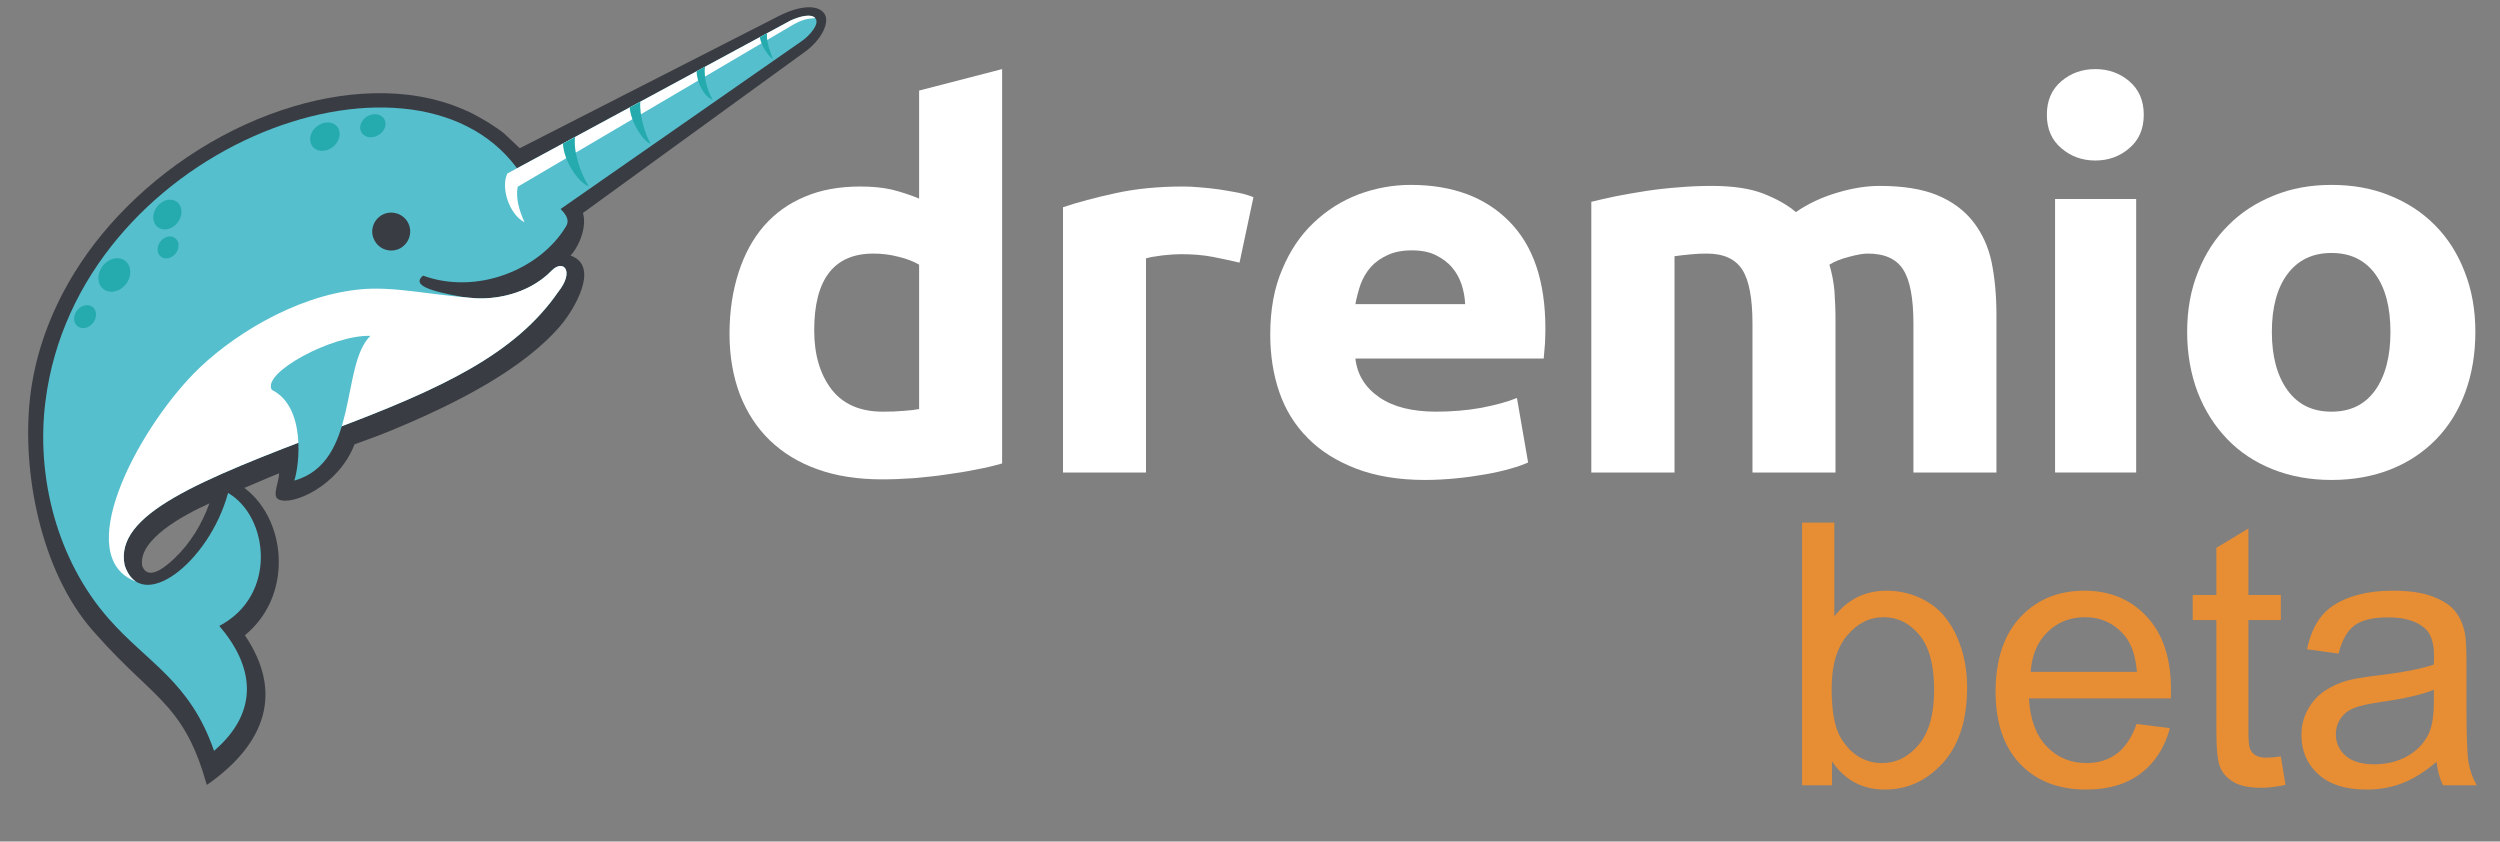 <?xml version="1.0" encoding="UTF-8" standalone="no"?>
<!--

    Copyright (C) 2017-2019 Dremio Corporation

    Licensed under the Apache License, Version 2.0 (the "License");
    you may not use this file except in compliance with the License.
    You may obtain a copy of the License at

        http://www.apache.org/licenses/LICENSE-2.0

    Unless required by applicable law or agreed to in writing, software
    distributed under the License is distributed on an "AS IS" BASIS,
    WITHOUT WARRANTIES OR CONDITIONS OF ANY KIND, either express or implied.
    See the License for the specific language governing permissions and
    limitations under the License.

-->
<!DOCTYPE svg PUBLIC "-//W3C//DTD SVG 1.1//EN" "http://www.w3.org/Graphics/SVG/1.1/DTD/svg11.dtd">
<svg width="100%" height="100%" viewBox="0 0 609 205" version="1.1" xmlns="http://www.w3.org/2000/svg" xmlns:xlink="http://www.w3.org/1999/xlink" xml:space="preserve" style="fill-rule:evenodd;clip-rule:evenodd;stroke-linejoin:round;stroke-miterlimit:1.414;">
    <rect x="0" y="0" width="609" height="205" fill="#808080" stroke="none"/>
    <g id="g14">
        <path id="path22" d="M522.221,27.966c0,3.433 -1.183,6.183 -3.543,8.144c-2.311,2.012 -5.081,2.992 -8.263,2.992c-3.178,0 -5.95,-0.98 -8.261,-2.992c-2.363,-1.961 -3.54,-4.711 -3.54,-8.144c0,-3.483 1.177,-6.181 3.54,-8.193c2.311,-1.963 5.083,-2.943 8.261,-2.943c3.182,0 5.952,0.98 8.263,2.943c2.36,2.012 3.543,4.71 3.543,8.193" style="fill:#fff;"/>
        <path id="path24" d="M500.616,48.475l19.756,0l0,66.628l-19.756,0l0,-66.628l0,0Z" style="fill:#fff;"/>
        <path id="path28" d="M301.95,63.979c-1.794,-0.443 -3.95,-0.883 -6.361,-1.375c-2.465,-0.49 -5.083,-0.685 -7.904,-0.685c-1.232,0 -2.769,0.097 -4.517,0.293c-1.795,0.244 -3.128,0.442 -4.003,0.736l0,52.154l-20.219,0l0,-64.615c3.592,-1.227 7.902,-2.355 12.828,-3.435c4.928,-1.08 10.42,-1.618 16.474,-1.618c1.08,0 2.413,0.048 3.953,0.196c1.541,0.097 3.079,0.293 4.617,0.489c1.542,0.245 3.08,0.492 4.618,0.785c1.541,0.295 2.824,0.686 3.902,1.128l-3.388,15.947" style="fill:#fff;"/>
        <path id="path32" d="M582.315,80.856c0,-5.985 -1.233,-10.696 -3.696,-14.081c-2.516,-3.434 -6.056,-5.151 -10.673,-5.151c-4.62,0 -8.16,1.717 -10.73,5.151c-2.512,3.385 -3.794,8.096 -3.794,14.081c0,5.936 1.282,10.695 3.794,14.177c2.57,3.536 6.11,5.251 10.73,5.251c4.617,0 8.157,-1.715 10.673,-5.251c2.463,-3.482 3.696,-8.241 3.696,-14.177m20.683,0c0,5.349 -0.824,10.253 -2.463,14.719c-1.644,4.465 -4.007,8.244 -7.087,11.432c-3.076,3.138 -6.721,5.593 -11.03,7.31c-4.312,1.718 -9.136,2.6 -14.472,2.6c-5.236,0 -10.01,-0.882 -14.319,-2.6c-4.312,-1.717 -8.008,-4.172 -11.033,-7.31c-3.08,-3.188 -5.494,-6.967 -7.238,-11.432c-1.69,-4.466 -2.565,-9.37 -2.565,-14.719c0,-5.396 0.875,-10.256 2.669,-14.669c1.747,-4.416 4.21,-8.194 7.338,-11.284c3.08,-3.14 6.826,-5.546 11.085,-7.263c4.311,-1.765 8.979,-2.6 14.063,-2.6c5.184,0 9.904,0.835 14.213,2.6c4.259,1.717 7.956,4.123 11.035,7.263c3.078,3.09 5.49,6.868 7.185,11.284c1.744,4.413 2.619,9.273 2.619,14.669" style="fill:#fff;"/>
        <path id="path36" d="M356.905,74.083c-0.051,-1.618 -0.363,-3.236 -0.873,-4.806c-0.512,-1.52 -1.286,-2.943 -2.311,-4.12c-1.023,-1.228 -2.359,-2.208 -3.951,-2.994c-1.54,-0.785 -3.542,-1.177 -5.902,-1.177c-2.258,0 -4.21,0.392 -5.798,1.128c-1.644,0.737 -2.976,1.668 -4.106,2.895c-1.078,1.225 -1.899,2.6 -2.515,4.22c-0.561,1.618 -0.976,3.236 -1.28,4.854l26.736,0Zm-47.473,7.411c0,-6.085 0.977,-11.383 2.928,-15.897c1.896,-4.563 4.461,-8.339 7.642,-11.334c3.187,-3.041 6.828,-5.346 10.936,-6.916c4.107,-1.521 8.362,-2.308 12.675,-2.308c10.159,0 18.168,2.946 24.017,8.882c5.903,5.937 8.827,14.621 8.827,26.15c0,1.127 -0.052,2.356 -0.103,3.68c-0.105,1.372 -0.206,2.551 -0.308,3.58l-45.877,0c0.46,3.976 2.412,7.114 5.847,9.47c3.44,2.354 8.057,3.482 13.858,3.482c3.694,0 7.335,-0.293 10.928,-0.93c3.544,-0.687 6.467,-1.472 8.724,-2.406l2.722,15.702c-1.078,0.49 -2.514,1.03 -4.31,1.521c-1.85,0.537 -3.849,0.98 -6.056,1.372c-2.208,0.393 -4.617,0.736 -7.136,0.983c-2.513,0.245 -5.078,0.392 -7.593,0.392c-6.413,0 -12.007,-0.932 -16.781,-2.747c-4.72,-1.817 -8.675,-4.271 -11.802,-7.457c-3.13,-3.142 -5.441,-6.87 -6.929,-11.186c-1.491,-4.368 -2.209,-9.028 -2.209,-14.033l0,0Z" style="fill:#fff;"/>
        <path id="path40" d="M426.902,78.891c0,-6.229 -0.819,-10.644 -2.515,-13.245c-1.695,-2.6 -4.568,-3.875 -8.619,-3.875c-1.285,0 -2.565,0.05 -3.954,0.195c-1.336,0.097 -2.668,0.295 -3.902,0.443l0,52.693l-20.268,0l0,-65.94c1.746,-0.443 3.748,-0.883 6.055,-1.373c2.311,-0.442 4.775,-0.884 7.34,-1.278c2.564,-0.392 5.233,-0.685 7.955,-0.882c2.717,-0.244 5.389,-0.343 8.004,-0.343c5.134,0 9.341,0.636 12.522,1.864c3.232,1.276 5.904,2.747 7.952,4.513c2.93,-2.01 6.212,-3.581 10.01,-4.709c3.745,-1.128 7.186,-1.668 10.365,-1.668c5.697,0 10.368,0.736 14.061,2.256c3.646,1.52 6.571,3.68 8.726,6.428c2.205,2.796 3.697,6.084 4.516,9.861c0.769,3.828 1.18,8.046 1.18,12.706l0,38.565l-20.219,0l0,-36.211c0,-6.229 -0.819,-10.644 -2.513,-13.245c-1.644,-2.6 -4.518,-3.875 -8.624,-3.875c-1.078,0 -2.566,0.246 -4.516,0.784c-1.948,0.491 -3.542,1.128 -4.822,1.914c0.612,2.012 1.023,4.122 1.23,6.329c0.152,2.207 0.258,4.563 0.258,7.065l0,37.239l-20.222,0l0,-36.211" style="fill:#fff;"/>
        <path id="path44" d="M223.896,99.646c-1.027,0.197 -2.259,0.344 -3.797,0.443c-1.542,0.146 -3.234,0.194 -5.031,0.194c-5.541,0 -9.699,-1.814 -12.52,-5.444c-2.771,-3.632 -4.209,-8.44 -4.209,-14.376c0,-12.461 4.824,-18.692 14.421,-18.692c2.051,0 4.105,0.246 6.156,0.786c2.055,0.489 3.699,1.174 4.98,1.912l0,35.177Zm0,-77.585l0,26.316c-2.259,-0.932 -4.517,-1.668 -6.724,-2.208c-2.207,-0.49 -4.72,-0.735 -7.543,-0.735c-5.081,0 -9.598,0.783 -13.497,2.453c-3.952,1.618 -7.287,4.023 -10.008,7.114c-2.719,3.14 -4.771,6.917 -6.209,11.381c-1.436,4.465 -2.207,9.419 -2.207,14.964c0,5.445 0.873,10.353 2.513,14.717c1.695,4.368 4.107,8.098 7.29,11.188c3.181,3.043 7.029,5.448 11.649,7.066c4.617,1.668 9.852,2.453 15.755,2.453c2.464,0 5.028,-0.1 7.7,-0.293c2.666,-0.247 5.284,-0.492 7.849,-0.884c2.565,-0.346 5.028,-0.738 7.391,-1.228c2.361,-0.442 4.414,-0.931 6.26,-1.472l0,-96.063l-20.219,5.231l0,0Z" style="fill:#fff;"/>
        <path id="path48" d="M51.002,122.63c-5.924,2.687 -17.453,8.7 -16.36,15.218c1.504,4.006 6.199,-0.228 7.931,-1.914c3.736,-3.509 6.697,-8.384 8.429,-13.304m35.36,-14.397c-3.919,10.251 -15.356,15.127 -18.545,13.396c-1.596,-0.867 0.136,-4.101 0.181,-6.333c-2.324,0.91 -6.152,2.596 -8.476,3.553c5.56,4.145 8.431,11.299 8.385,18.088c0,6.969 -2.869,13.393 -8.248,17.813c9.57,14.167 4.696,26.376 -8.474,35.899l-0.822,0.547l-0.273,-0.956c-1.957,-6.743 -4.42,-12.438 -9.068,-17.815c-2.324,-2.687 -4.968,-5.148 -7.564,-7.608c-3.417,-3.235 -6.697,-6.513 -9.797,-10.021c-13.032,-13.851 -18.183,-37.86 -16.495,-56.403c0.864,-9.567 3.783,-18.724 8.247,-27.199c3.554,-6.742 8.065,-12.938 13.261,-18.494c11.483,-12.303 26.703,-22.008 42.88,-26.791c14.216,-4.235 30.483,-4.965 44.019,2.005c2.186,1.139 5.468,3.143 7.29,4.647c1.142,1.047 2.278,2.141 3.372,3.189c0.136,0.091 0.275,0.228 0.366,0.363l63.294,-32.3c5.239,-2.596 9.158,-2.596 10.754,-0.727c1.868,2.186 -0.728,6.74 -4.419,9.43l-54.228,39.362c0.956,3.143 -0.639,7.699 -3.009,10.387c7.248,2.505 0.866,13.12 -2.323,16.903c-9.068,10.752 -25.7,19.18 -40.509,25.33c-3.966,1.686 -6.243,2.416 -9.799,3.735" style="fill:#393c42;"/>
        <path id="path52" d="M135.987,71.104c4.056,-5.103 1.23,-8.064 -1.595,-5.193c-5.56,5.693 -13.989,7.652 -21.599,6.422c-11.121,-1.868 -11.618,-3.553 -9.752,-5.194c13.124,4.785 28.388,-1.456 34.722,-11.799c2.734,-3.917 -6.424,-7.061 -11.846,-14.396c-25.929,-34.989 -107.086,-4.464 -114.833,56.721c-2.371,18.404 2.779,38.768 15.449,53.119c9.476,10.753 19.775,15.219 25.607,32.121c11.348,-9.75 9.569,-20.774 1.279,-30.433c14.169,-7.381 12.118,-26.563 2.14,-32.393c-4.647,17.084 -21.327,29.704 -25.2,17.585c-2.506,-12.347 17.818,-20.545 50.398,-32.892c27.251,-10.207 44.84,-18.635 55.23,-33.668" style="fill:#55bfce;"/>
        <path id="path56" d="M135.987,71.104c4.056,-5.103 1.23,-8.064 -1.595,-5.193c-4.783,4.92 -11.984,7.062 -18.547,6.742c-11.209,-0.82 -20.141,-3.006 -28.342,-2.142c-16.134,1.64 -31.854,11.845 -40.283,20.456c-14.217,14.58 -29.893,44.829 -14.08,50.708c-1.185,-0.731 -2.143,-2.051 -2.781,-4.011c-2.506,-12.347 17.818,-20.545 50.398,-32.892c27.251,-10.207 44.84,-18.635 55.23,-33.668" style="fill:#fff;"/>
        <path id="path60" d="M66.22,94.976c8.385,4.1 6.7,18.496 5.469,22.097c15.903,-4.512 11.164,-28.064 18.548,-35.264c-9.252,-0.273 -26.569,9.02 -24.017,13.167" style="fill:#55bfce;"/>
        <path id="path64" d="M93.107,52.333c2.278,-1.184 5.059,-0.364 6.29,1.915c1.184,2.232 0.317,5.01 -1.916,6.241c-2.232,1.184 -5.056,0.363 -6.243,-1.913c-1.229,-2.234 -0.364,-5.012 1.869,-6.243" style="fill:#393c42;"/>
        <path id="path68" d="M131.703,54.292l63.796,-44.42c1.776,-1.274 4.148,-4.009 3.19,-5.33c-0.955,-1.32 -3.736,-0.592 -6.106,0.456l-68.993,37.266c-2.231,4.647 2.28,14.443 8.113,12.028" style="fill:#55bfce;"/>
        <path id="path72" d="M126.099,45.5l66.666,-39.226c2.916,-1.732 4.056,-1.686 5.831,-1.869c-1.001,-1.137 -3.736,-0.455 -6.013,0.592l-68.992,37.267c-1.684,3.508 0.502,10.024 4.193,11.892c-1.321,-2.871 -2.187,-5.878 -1.685,-8.656" style="fill:#fff;"/>
        <path id="path76" d="M27.898,62.948c2.187,-0.364 3.875,1.14 3.828,3.373c0,2.231 -1.776,4.328 -3.962,4.692c-2.143,0.363 -3.831,-1.14 -3.783,-3.326c0,-2.232 1.775,-4.328 3.917,-4.739" style="fill:#25abad;"/>
        <path id="path80" d="M40.84,48.688c1.915,-0.319 3.418,1.003 3.371,2.963c-0.045,2.005 -1.595,3.825 -3.508,4.19c-1.913,0.32 -3.419,-1.002 -3.372,-2.961c0.045,-1.959 1.595,-3.828 3.509,-4.192" style="fill:#25abad;"/>
        <path id="path84" d="M79.984,29.828c1.96,0.091 3.144,1.731 2.642,3.644c-0.456,1.915 -2.414,3.372 -4.328,3.28c-1.917,-0.091 -3.1,-1.732 -2.644,-3.644c0.455,-1.915 2.415,-3.372 4.33,-3.28" style="fill:#25abad;"/>
        <path id="path88" d="M91.968,27.869c1.594,0.364 2.368,1.821 1.732,3.37c-0.639,1.503 -2.462,2.462 -4.01,2.142c-1.594,-0.364 -2.372,-1.823 -1.733,-3.371c0.637,-1.503 2.46,-2.461 4.011,-2.141" style="fill:#25abad;"/>
        <path id="path92" d="M40.977,57.617c1.411,-0.228 2.552,0.775 2.506,2.234c0,1.457 -1.186,2.824 -2.598,3.053c-1.412,0.273 -2.505,-0.729 -2.505,-2.188c0.045,-1.457 1.184,-2.825 2.597,-3.099" style="fill:#25abad;"/>
        <path id="path96" d="M20.79,74.383c1.458,-0.272 2.644,0.774 2.598,2.28c0,1.548 -1.229,2.96 -2.689,3.233c-1.504,0.228 -2.644,-0.775 -2.644,-2.277c0.048,-1.55 1.231,-3.007 2.735,-3.236" style="fill:#25abad;"/>
        <path id="path100" d="M140.088,33.381l-2.96,1.594c0.226,4.328 3.78,9.568 6.331,10.434c-2.004,-3.052 -3.825,-8.339 -3.371,-12.028m15.903,-8.61l-2.596,1.412c0.319,3.872 3.508,8.519 5.103,8.792c-1.231,-1.866 -2.826,-7.06 -2.507,-10.204m15.721,-8.52l-2.005,1.094c-0.045,2.55 1.824,6.377 3.917,6.925c-1.001,-1.595 -2.232,-4.876 -1.912,-8.019m15.13,-8.154l-1.734,0.956c0.139,1.686 2.098,4.829 3.191,5.33c-0.411,-1.229 -1.64,-3.734 -1.457,-6.286" style="fill:#25abad;"/>
        <path d="M446.276,191.292l-7.289,0l0,-63.987l7.856,0l0,22.827c3.318,-4.161 7.551,-6.241 12.702,-6.241c2.851,0 5.55,0.575 8.096,1.724c2.546,1.149 4.641,2.764 6.286,4.845c1.644,2.08 2.931,4.59 3.862,7.529c0.931,2.939 1.397,6.082 1.397,9.428c0,7.944 -1.964,14.083 -5.892,18.419c-3.929,4.336 -8.643,6.504 -14.142,6.504c-5.471,0 -9.763,-2.285 -12.876,-6.853l0,5.805Zm-0.087,-23.526c0,5.558 0.756,9.573 2.269,12.047c2.474,4.044 5.82,6.067 10.039,6.067c3.434,0 6.402,-1.492 8.904,-4.474c2.503,-2.983 3.754,-7.427 3.754,-13.334c0,-6.053 -1.2,-10.519 -3.601,-13.4c-2.401,-2.881 -5.303,-4.321 -8.708,-4.321c-3.433,0 -6.401,1.491 -8.904,4.474c-2.502,2.982 -3.753,7.296 -3.753,12.941Z" style="fill:#e78d33;fill-rule:nonzero;"/>
        <path d="M520.477,176.365l8.118,1.003c-1.28,4.743 -3.652,8.424 -7.115,11.043c-3.462,2.619 -7.885,3.929 -13.268,3.929c-6.78,0 -12.156,-2.088 -16.128,-6.264c-3.972,-4.175 -5.958,-10.032 -5.958,-17.568c0,-7.798 2.008,-13.851 6.023,-18.157c4.016,-4.307 9.225,-6.46 15.626,-6.46c6.198,0 11.261,2.109 15.189,6.329c3.929,4.219 5.893,10.155 5.893,17.808c0,0.465 -0.015,1.164 -0.044,2.095l-34.569,0c0.291,5.092 1.732,8.991 4.322,11.698c2.589,2.706 5.819,4.059 9.689,4.059c2.881,0 5.34,-0.757 7.377,-2.27c2.037,-1.513 3.652,-3.928 4.845,-7.245Zm-25.796,-12.702l25.883,0c-0.349,-3.899 -1.339,-6.823 -2.968,-8.773c-2.503,-3.026 -5.747,-4.539 -9.734,-4.539c-3.608,0 -6.641,1.207 -9.1,3.622c-2.459,2.416 -3.819,5.645 -4.081,9.69Z" style="fill:#e78d33;fill-rule:nonzero;"/>
        <path d="M555.613,184.265l1.135,6.94c-2.212,0.465 -4.191,0.698 -5.936,0.698c-2.852,0 -5.064,-0.451 -6.635,-1.353c-1.571,-0.902 -2.677,-2.088 -3.317,-3.557c-0.64,-1.47 -0.96,-4.561 -0.96,-9.275l0,-26.669l-5.762,0l0,-6.111l5.762,0l0,-11.479l7.813,-4.714l0,16.193l7.9,0l0,6.111l-7.9,0l0,27.105c0,2.241 0.138,3.681 0.414,4.321c0.277,0.64 0.728,1.15 1.353,1.528c0.626,0.378 1.521,0.567 2.685,0.567c0.873,0 2.022,-0.102 3.448,-0.305Z" style="fill:#e78d33;fill-rule:nonzero;"/>
        <path d="M593.542,185.574c-2.909,2.474 -5.71,4.219 -8.402,5.238c-2.691,1.018 -5.579,1.528 -8.664,1.528c-5.092,0 -9.006,-1.244 -11.741,-3.732c-2.735,-2.488 -4.103,-5.667 -4.103,-9.537c0,-2.27 0.517,-4.343 1.55,-6.22c1.033,-1.877 2.386,-3.383 4.059,-4.518c1.673,-1.134 3.557,-1.993 5.652,-2.575c1.542,-0.407 3.87,-0.8 6.984,-1.178c6.343,-0.757 11.014,-1.659 14.011,-2.706c0.029,-1.077 0.043,-1.761 0.043,-2.052c0,-3.201 -0.742,-5.456 -2.226,-6.765c-2.007,-1.775 -4.99,-2.663 -8.947,-2.663c-3.696,0 -6.424,0.648 -8.184,1.943c-1.761,1.295 -3.063,3.586 -3.907,6.874l-7.682,-1.047c0.699,-3.289 1.848,-5.944 3.448,-7.966c1.601,-2.022 3.914,-3.579 6.94,-4.67c3.027,-1.092 6.533,-1.637 10.519,-1.637c3.958,0 7.173,0.465 9.647,1.397c2.473,0.931 4.292,2.102 5.455,3.513c1.164,1.411 1.979,3.194 2.445,5.347c0.262,1.339 0.393,3.754 0.393,7.245l0,10.476c0,7.304 0.167,11.923 0.501,13.858c0.335,1.935 0.997,3.79 1.986,5.565l-8.205,0c-0.815,-1.63 -1.339,-3.535 -1.572,-5.718Zm-0.654,-17.546c-2.852,1.164 -7.129,2.153 -12.833,2.968c-3.23,0.466 -5.514,0.989 -6.852,1.571c-1.339,0.582 -2.372,1.433 -3.099,2.554c-0.728,1.12 -1.091,2.364 -1.091,3.731c0,2.096 0.792,3.841 2.378,5.238c1.586,1.397 3.907,2.095 6.962,2.095c3.026,0 5.718,-0.662 8.075,-1.986c2.357,-1.324 4.088,-3.135 5.194,-5.434c0.844,-1.775 1.266,-4.394 1.266,-7.856l0,-2.881Z" style="fill:#e78d33;fill-rule:nonzero;"/>
    </g>
</svg>
